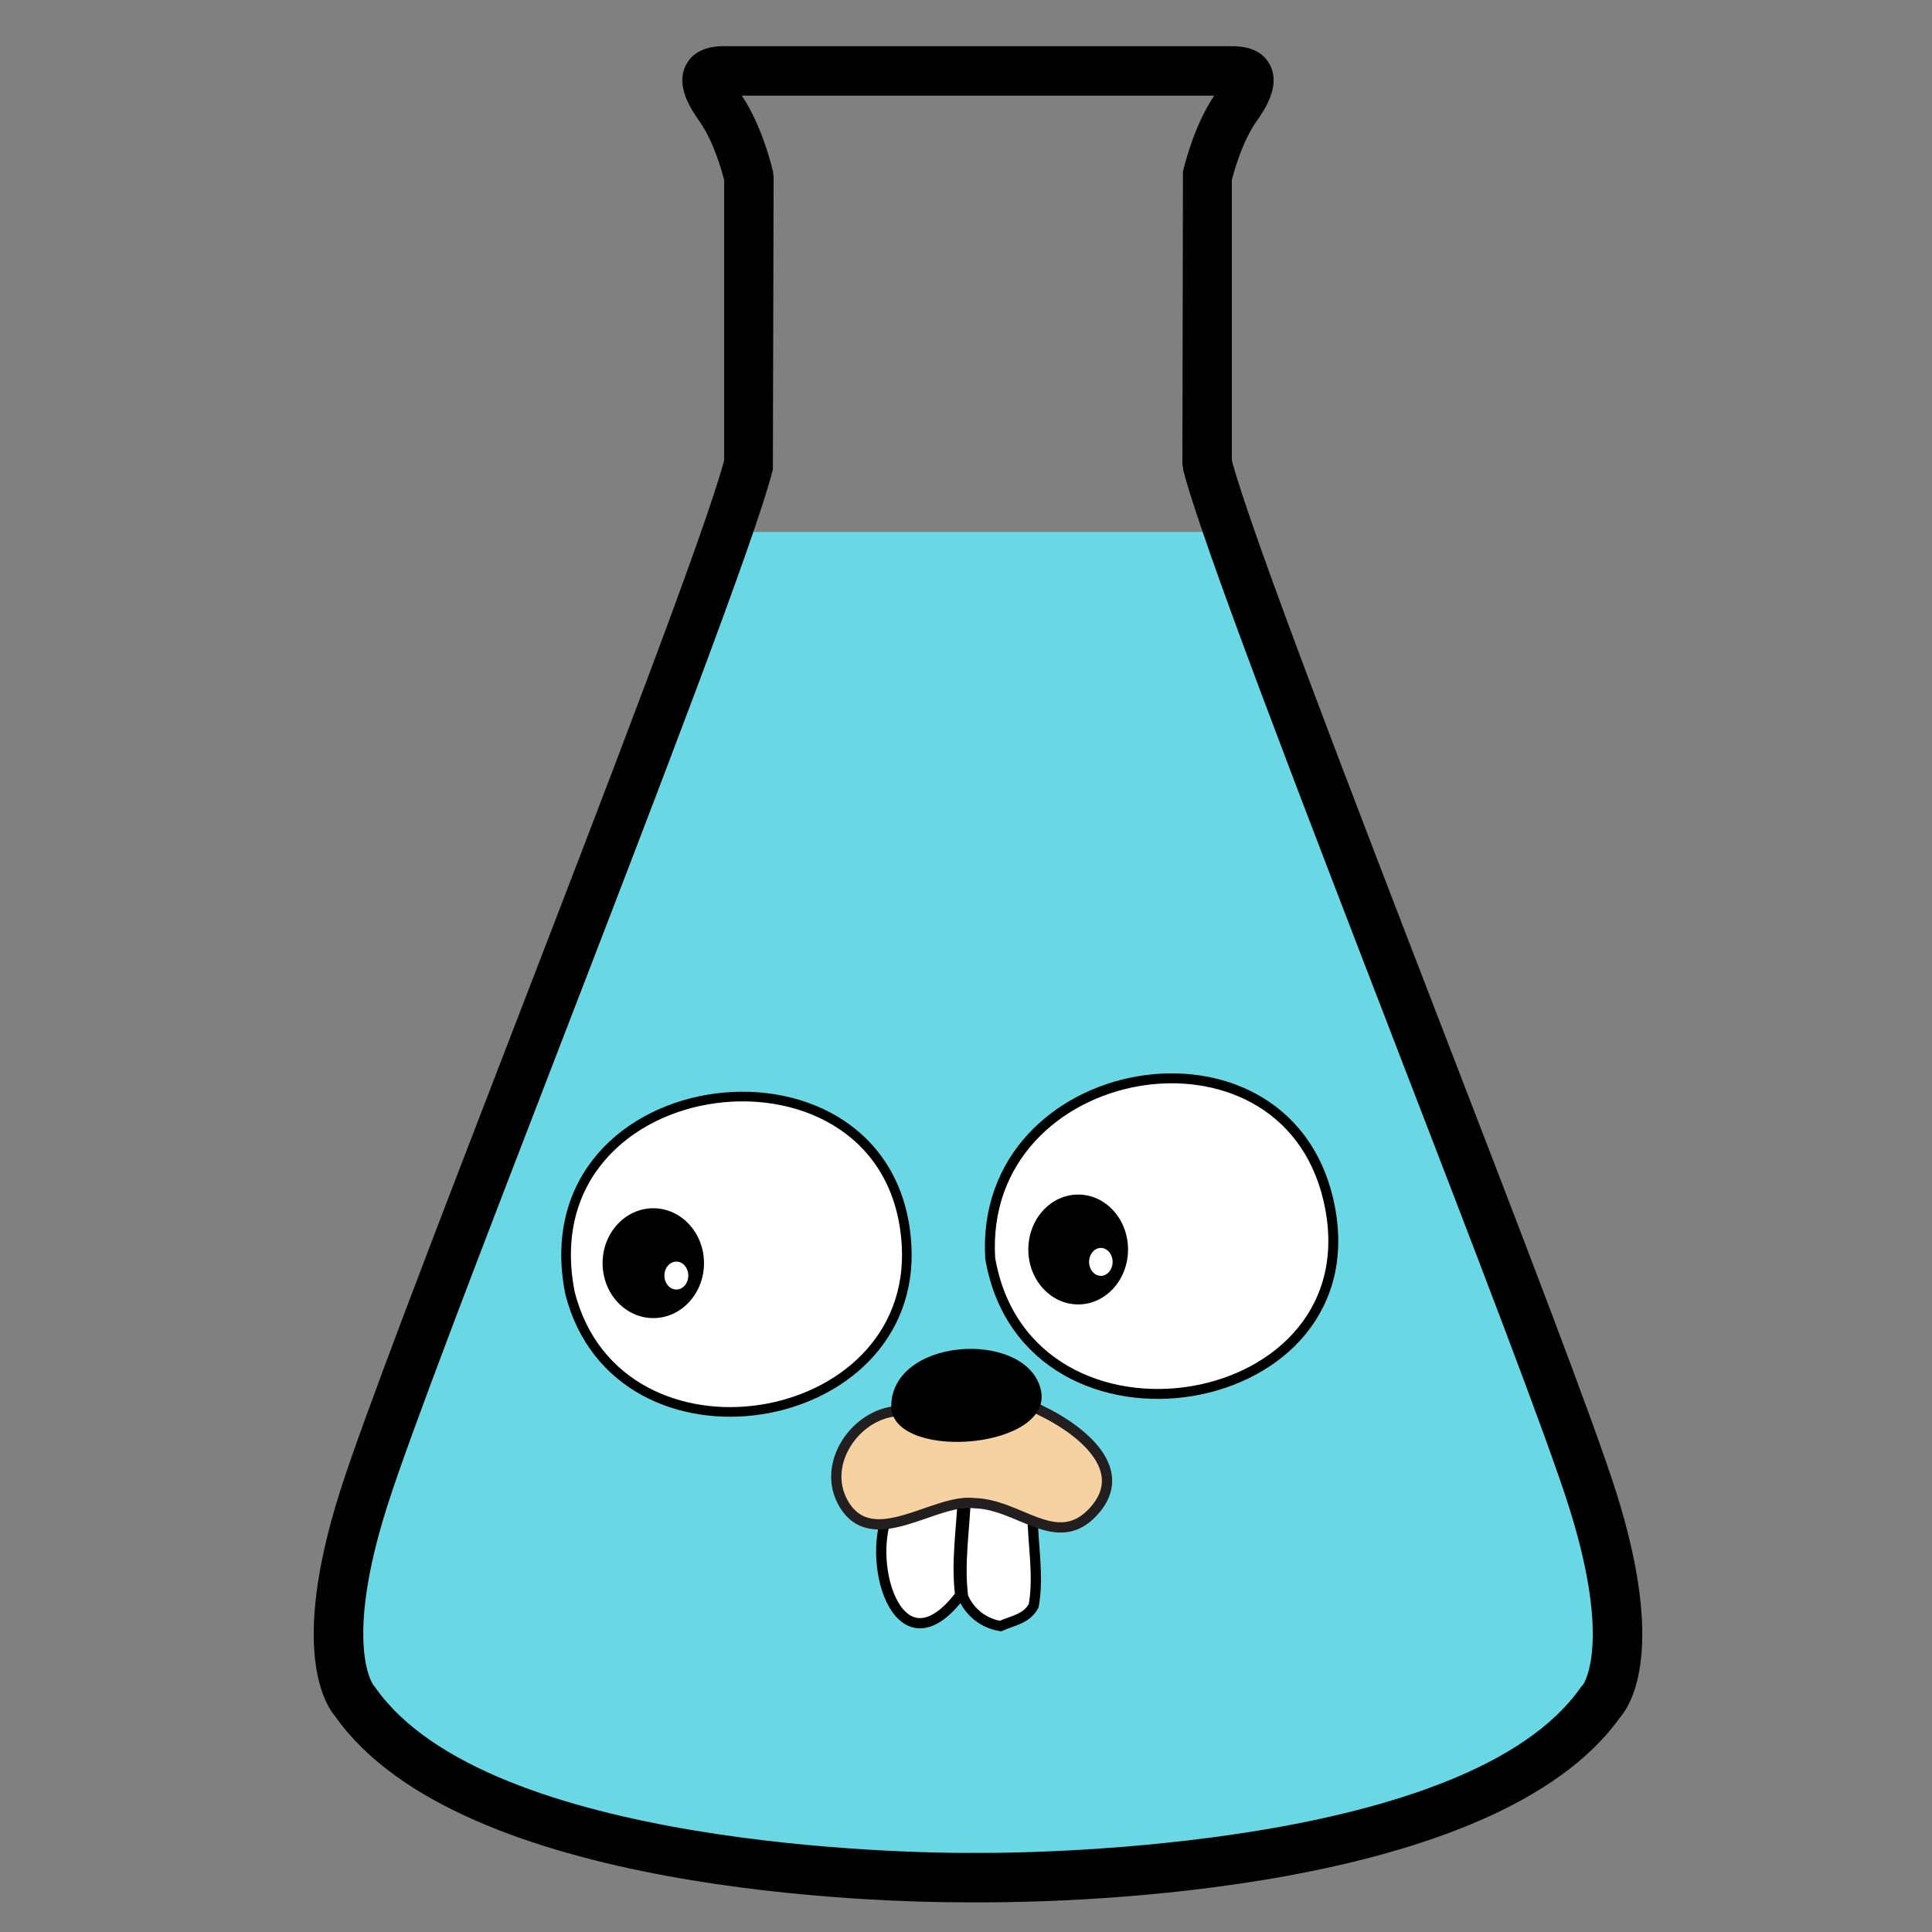 <?xml version="1.0" encoding="UTF-8" standalone="no"?>
<svg
   version="1.1"
   x="0px"
   y="0px"
   viewBox="0 0 100 100"
   enable-background="new 0 0 100 100"
   xml:space="preserve"
   id="svg2"
   sodipodi:docname="Gopher_flask.svg"
   inkscape:version="1.4 (86a8ad7, 2024-10-11)"
   inkscape:export-filename="Gopher_flask.png"
   inkscape:export-xdpi="500"
   inkscape:export-ydpi="500"
   xmlns:inkscape="http://www.inkscape.org/namespaces/inkscape"
   xmlns:sodipodi="http://sodipodi.sourceforge.net/DTD/sodipodi-0.dtd"
   xmlns="http://www.w3.org/2000/svg"
   xmlns:svg="http://www.w3.org/2000/svg"><rect x="0" y="0" width="100" height="100" fill="#808080" stroke="none"/><defs
     id="defs2" /><sodipodi:namedview
     id="namedview2"
     pagecolor="#ffffff"
     bordercolor="#000000"
     borderopacity="0.25"
     inkscape:showpageshadow="2"
     inkscape:pageopacity="0.0"
     inkscape:pagecheckerboard="0"
     inkscape:deskcolor="#d1d1d1"
     inkscape:zoom="5.6568543"
     inkscape:cx="8.0433396"
     inkscape:cy="56.922095"
     inkscape:window-width="2560"
     inkscape:window-height="1368"
     inkscape:window-x="-9"
     inkscape:window-y="-9"
     inkscape:window-maximized="1"
     inkscape:current-layer="layer3" /><g
     inkscape:groupmode="layer"
     id="layer3"
     inkscape:label="Layer 3"><path
       d="M 37.057,27.533 29.135,49.233 17.013,84.992 l 5.445,7.932 27.97,5.286 30.663,-6.836 3.155,-9.908 -20.693,-53.932 z"
       style="display:inline;opacity:1;fill:#6ad7e5;stroke-width:1.201"
       id="path35"
       sodipodi:nodetypes="ccccccccc" /></g><g
     inkscape:groupmode="layer"
     id="layer2"
     inkscape:label="Layer 2"
     style="display:inline"><g
       id="g2"
       style="display:inline"
       transform="matrix(1.28,0,0,1.28,-13.379,-13.572)"><g
         id="g1"><path
           d="m 50.276,87.529 c 0,0 0,0 0,0 l -0.405,-0.002 -0.367,0.002 c -3.375,0 -20.428,-0.362 -25.485,-7.503 -0.461,-0.539 -1.815,-2.783 0.169,-9.069 0.924,-2.927 3.905,-10.654 7.061,-18.837 3.627,-9.402 7.731,-20.042 8.486,-22.901 V 17.884 c -0.088,-0.35 -0.419,-1.547 -0.984,-2.354 -0.327,-0.467 -1.007,-1.438 -0.559,-2.3 0.263,-0.504 0.776,-0.759 1.526,-0.759 h 20.564 c 0.75,0 1.263,0.255 1.525,0.759 0.448,0.861 -0.231,1.833 -0.559,2.3 -0.564,0.807 -0.896,2.004 -0.983,2.354 v 11.335 c 0.755,2.861 4.862,13.509 8.491,22.918 3.153,8.175 6.132,15.896 7.055,18.82 1.986,6.286 0.632,8.53 0.17,9.069 -5.056,7.141 -22.293,7.503 -25.705,7.503 z m -0.406,-2.002 0.405,0.002 v 0 c 1.991,0 19.564,-0.188 24.101,-6.697 l 0.111,-0.134 h -10e-4 c -0.007,0 1.155,-1.638 -0.582,-7.14 C 73,68.694 70.032,61.001 66.89,52.857 63.008,42.792 58.994,32.384 58.295,29.587 l -0.03,-0.242 0.023,-11.798 c 0.017,-0.074 0.408,-1.805 1.262,-3.077 H 40.449 c 0.853,1.271 1.245,3.001 1.262,3.076 l 0.024,0.218 -0.03,11.823 c -0.699,2.795 -4.71,13.195 -8.59,23.252 -3.145,8.153 -6.115,15.853 -7.02,18.72 -1.751,5.547 -0.557,7.167 -0.544,7.183 l 0.072,0.091 c 4.537,6.51 21.914,6.697 23.88,6.697 z"
           id="path1"
           inkscape:label="path1"
           style="display:inline" /></g></g></g><g
     inkscape:groupmode="layer"
     id="layer1"
     inkscape:label="Layer 1"
     style="display:inline"><path
       fill-rule="evenodd"
       clip-rule="evenodd"
       fill="#ffffff"
       stroke="#000000"
       stroke-width="0.514"
       stroke-linecap="round"
       d="m 51.254,65.135 c 1.915,11.134 20.116,8.19 17.501,-3.039 -2.344,-10.07 -18.138,-7.283 -17.501,3.039"
       id="path14" /><path
       fill-rule="evenodd"
       clip-rule="evenodd"
       fill="#ffffff"
       stroke="#000000"
       stroke-width="0.499"
       stroke-linecap="round"
       d="m 29.505,66.936 c 2.482,9.694 18.002,7.212 17.417,-2.512 C 46.221,52.779 27.132,55.026 29.505,66.936"
       id="path15" /><path
       fill-rule="evenodd"
       clip-rule="evenodd"
       fill="#ffffff"
       stroke="#000000"
       stroke-width="0.53"
       stroke-linecap="round"
       d="m 53.45,78.496 c 0.008,1.448 0.329,3.073 0.055,4.613 -0.37,0.698 -1.094,0.772 -1.719,1.055 -0.864,-0.136 -1.591,-0.703 -1.937,-1.511 -0.222,-1.758 0.083,-3.46 0.139,-5.218 z"
       id="path16" /><g
       id="g17"
       transform="matrix(0.177,0,0,0.177,14.818,48.495)">
	<ellipse
   fill-rule="evenodd"
   clip-rule="evenodd"
   cx="107.324"
   cy="95.404"
   rx="14.829"
   ry="16.062"
   id="ellipse16" />
	<ellipse
   fill-rule="evenodd"
   clip-rule="evenodd"
   fill="#ffffff"
   cx="114.069"
   cy="99.029"
   rx="3.496"
   ry="4.082"
   id="ellipse17" />
</g><g
       id="g19"
       transform="matrix(0.177,0,0,0.177,14.818,48.495)">
	<ellipse
   fill-rule="evenodd"
   clip-rule="evenodd"
   cx="231.571"
   cy="91.404"
   rx="14.582"
   ry="16.062"
   id="ellipse18" />
	<ellipse
   fill-rule="evenodd"
   clip-rule="evenodd"
   fill="#ffffff"
   cx="238.204"
   cy="95.029"
   rx="3.438"
   ry="4.082"
   id="ellipse19" />
</g><path
       fill-rule="evenodd"
       clip-rule="evenodd"
       fill="#ffffff"
       stroke="#000000"
       stroke-width="0.53"
       stroke-linecap="round"
       d="m 45.961,78.339 c -1.143,2.771 0.638,8.312 3.74,4.225 -0.222,-1.758 0.083,-3.46 0.139,-5.218 z"
       id="path19" /><g
       id="g21"
       transform="matrix(0.177,0,0,0.177,14.818,48.495)">
	<path
   fill-rule="evenodd"
   clip-rule="evenodd"
   fill="#f6d2a2"
   stroke="#231f20"
   stroke-width="3"
   stroke-linecap="round"
   d="m 178.431,138.673 c -12.059,1.028 -21.916,15.366 -15.646,26.709 8.303,15.024 26.836,-1.329 38.379,0.203 13.285,0.272 24.17,14.047 34.84,2.49 11.867,-12.854 -5.109,-25.373 -18.377,-30.97 z"
   id="path20" />
	<path
   fill-rule="evenodd"
   clip-rule="evenodd"
   d="m 176.913,138.045 c -0.893,-20.891 38.938,-23.503 43.642,-6.016 4.692,17.446 -41.681,21.498 -43.642,6.016 -1.565,-12.363 0,0 0,0 z"
   id="path21" />
</g></g></svg>

